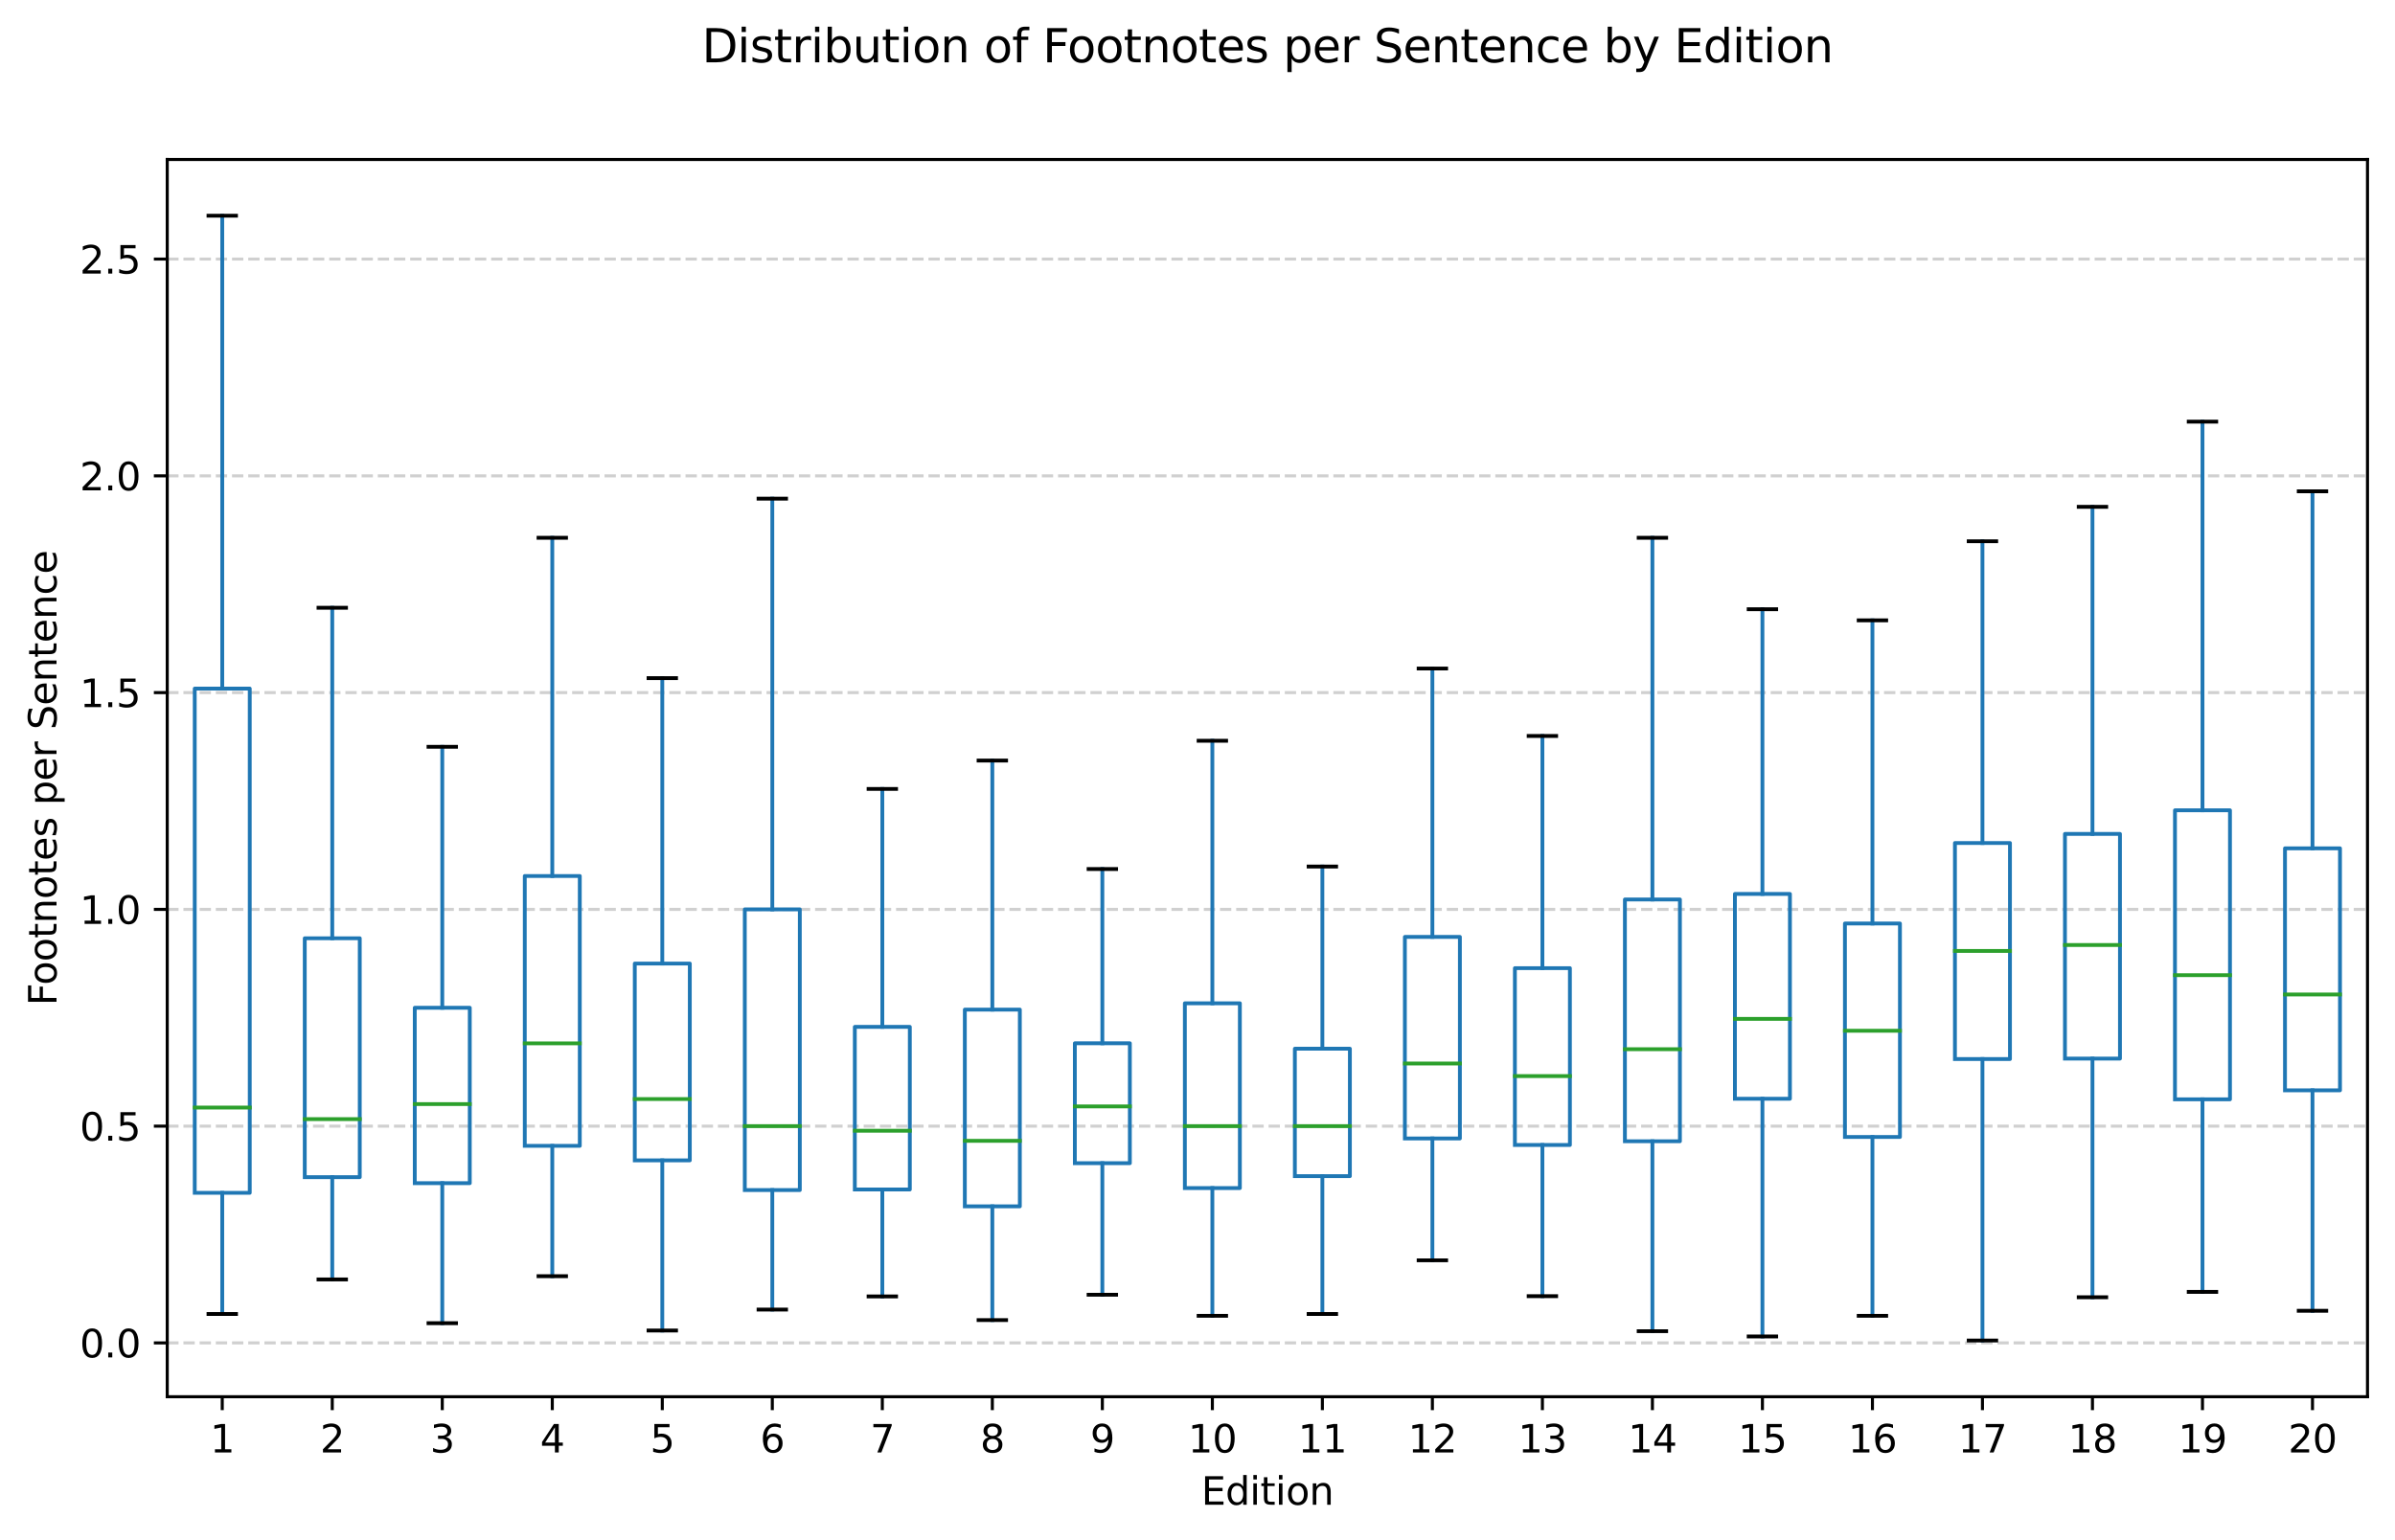 <?xml version="1.0" encoding="utf-8" standalone="no"?>
<!DOCTYPE svg PUBLIC "-//W3C//DTD SVG 1.1//EN"
  "http://www.w3.org/Graphics/SVG/1.1/DTD/svg11.dtd">
<svg xmlns:xlink="http://www.w3.org/1999/xlink" width="626.981pt" height="403.316pt" viewBox="0 0 626.981 403.316" xmlns="http://www.w3.org/2000/svg" version="1.1">
 <defs>
  <style type="text/css">*{stroke-linejoin: round; stroke-linecap: butt}</style>
 </defs>
 <g id="figure_1">
  <g id="patch_1">
   <path d="M 0 403.316 
L 626.981 403.316 
L 626.981 0 
L 0 0 
z
" style="fill: #ffffff"/>
  </g>
  <g id="axes_1">
   <g id="patch_2">
    <path d="M 43.781 365.76 
L 619.781 365.76 
L 619.781 41.76 
L 43.781 41.76 
z
" style="fill: #ffffff"/>
   </g>
   <g id="matplotlib.axis_1">
    <g id="xtick_1">
     <g id="line2d_1"/>
     <g id="line2d_2">
      <defs>
       <path id="m2c12fa6e88" d="M 0 0 
L 0 3.5 
" style="stroke: #000000; stroke-width: 0.8"/>
      </defs>
      <g>
       <use xlink:href="#m2c12fa6e88" x="58.181" y="365.76" style="stroke: #000000; stroke-width: 0.8"/>
      </g>
     </g>
     <g id="text_1">
      <!-- 1 -->
      <g transform="translate(55 380.358) scale(0.1 -0.1)">
       <defs>
        <path id="DejaVuSans-31" d="M 794 531 
L 1825 531 
L 1825 4091 
L 703 3866 
L 703 4441 
L 1819 4666 
L 2450 4666 
L 2450 531 
L 3481 531 
L 3481 0 
L 794 0 
L 794 531 
z
" transform="scale(0.016)"/>
       </defs>
       <use xlink:href="#DejaVuSans-31"/>
      </g>
     </g>
    </g>
    <g id="xtick_2">
     <g id="line2d_3"/>
     <g id="line2d_4">
      <g>
       <use xlink:href="#m2c12fa6e88" x="86.981" y="365.76" style="stroke: #000000; stroke-width: 0.8"/>
      </g>
     </g>
     <g id="text_2">
      <!-- 2 -->
      <g transform="translate(83.8 380.358) scale(0.1 -0.1)">
       <defs>
        <path id="DejaVuSans-32" d="M 1228 531 
L 3431 531 
L 3431 0 
L 469 0 
L 469 531 
Q 828 903 1448 1529 
Q 2069 2156 2228 2338 
Q 2531 2678 2651 2914 
Q 2772 3150 2772 3378 
Q 2772 3750 2511 3984 
Q 2250 4219 1831 4219 
Q 1534 4219 1204 4116 
Q 875 4013 500 3803 
L 500 4441 
Q 881 4594 1212 4672 
Q 1544 4750 1819 4750 
Q 2544 4750 2975 4387 
Q 3406 4025 3406 3419 
Q 3406 3131 3298 2873 
Q 3191 2616 2906 2266 
Q 2828 2175 2409 1742 
Q 1991 1309 1228 531 
z
" transform="scale(0.016)"/>
       </defs>
       <use xlink:href="#DejaVuSans-32"/>
      </g>
     </g>
    </g>
    <g id="xtick_3">
     <g id="line2d_5"/>
     <g id="line2d_6">
      <g>
       <use xlink:href="#m2c12fa6e88" x="115.781" y="365.76" style="stroke: #000000; stroke-width: 0.8"/>
      </g>
     </g>
     <g id="text_3">
      <!-- 3 -->
      <g transform="translate(112.6 380.358) scale(0.1 -0.1)">
       <defs>
        <path id="DejaVuSans-33" d="M 2597 2516 
Q 3050 2419 3304 2112 
Q 3559 1806 3559 1356 
Q 3559 666 3084 287 
Q 2609 -91 1734 -91 
Q 1441 -91 1130 -33 
Q 819 25 488 141 
L 488 750 
Q 750 597 1062 519 
Q 1375 441 1716 441 
Q 2309 441 2620 675 
Q 2931 909 2931 1356 
Q 2931 1769 2642 2001 
Q 2353 2234 1838 2234 
L 1294 2234 
L 1294 2753 
L 1863 2753 
Q 2328 2753 2575 2939 
Q 2822 3125 2822 3475 
Q 2822 3834 2567 4026 
Q 2313 4219 1838 4219 
Q 1578 4219 1281 4162 
Q 984 4106 628 3988 
L 628 4550 
Q 988 4650 1302 4700 
Q 1616 4750 1894 4750 
Q 2613 4750 3031 4423 
Q 3450 4097 3450 3541 
Q 3450 3153 3228 2886 
Q 3006 2619 2597 2516 
z
" transform="scale(0.016)"/>
       </defs>
       <use xlink:href="#DejaVuSans-33"/>
      </g>
     </g>
    </g>
    <g id="xtick_4">
     <g id="line2d_7"/>
     <g id="line2d_8">
      <g>
       <use xlink:href="#m2c12fa6e88" x="144.581" y="365.76" style="stroke: #000000; stroke-width: 0.8"/>
      </g>
     </g>
     <g id="text_4">
      <!-- 4 -->
      <g transform="translate(141.4 380.358) scale(0.1 -0.1)">
       <defs>
        <path id="DejaVuSans-34" d="M 2419 4116 
L 825 1625 
L 2419 1625 
L 2419 4116 
z
M 2253 4666 
L 3047 4666 
L 3047 1625 
L 3713 1625 
L 3713 1100 
L 3047 1100 
L 3047 0 
L 2419 0 
L 2419 1100 
L 313 1100 
L 313 1709 
L 2253 4666 
z
" transform="scale(0.016)"/>
       </defs>
       <use xlink:href="#DejaVuSans-34"/>
      </g>
     </g>
    </g>
    <g id="xtick_5">
     <g id="line2d_9"/>
     <g id="line2d_10">
      <g>
       <use xlink:href="#m2c12fa6e88" x="173.381" y="365.76" style="stroke: #000000; stroke-width: 0.8"/>
      </g>
     </g>
     <g id="text_5">
      <!-- 5 -->
      <g transform="translate(170.2 380.358) scale(0.1 -0.1)">
       <defs>
        <path id="DejaVuSans-35" d="M 691 4666 
L 3169 4666 
L 3169 4134 
L 1269 4134 
L 1269 2991 
Q 1406 3038 1543 3061 
Q 1681 3084 1819 3084 
Q 2600 3084 3056 2656 
Q 3513 2228 3513 1497 
Q 3513 744 3044 326 
Q 2575 -91 1722 -91 
Q 1428 -91 1123 -41 
Q 819 9 494 109 
L 494 744 
Q 775 591 1075 516 
Q 1375 441 1709 441 
Q 2250 441 2565 725 
Q 2881 1009 2881 1497 
Q 2881 1984 2565 2268 
Q 2250 2553 1709 2553 
Q 1456 2553 1204 2497 
Q 953 2441 691 2322 
L 691 4666 
z
" transform="scale(0.016)"/>
       </defs>
       <use xlink:href="#DejaVuSans-35"/>
      </g>
     </g>
    </g>
    <g id="xtick_6">
     <g id="line2d_11"/>
     <g id="line2d_12">
      <g>
       <use xlink:href="#m2c12fa6e88" x="202.181" y="365.76" style="stroke: #000000; stroke-width: 0.8"/>
      </g>
     </g>
     <g id="text_6">
      <!-- 6 -->
      <g transform="translate(199 380.358) scale(0.1 -0.1)">
       <defs>
        <path id="DejaVuSans-36" d="M 2113 2584 
Q 1688 2584 1439 2293 
Q 1191 2003 1191 1497 
Q 1191 994 1439 701 
Q 1688 409 2113 409 
Q 2538 409 2786 701 
Q 3034 994 3034 1497 
Q 3034 2003 2786 2293 
Q 2538 2584 2113 2584 
z
M 3366 4563 
L 3366 3988 
Q 3128 4100 2886 4159 
Q 2644 4219 2406 4219 
Q 1781 4219 1451 3797 
Q 1122 3375 1075 2522 
Q 1259 2794 1537 2939 
Q 1816 3084 2150 3084 
Q 2853 3084 3261 2657 
Q 3669 2231 3669 1497 
Q 3669 778 3244 343 
Q 2819 -91 2113 -91 
Q 1303 -91 875 529 
Q 447 1150 447 2328 
Q 447 3434 972 4092 
Q 1497 4750 2381 4750 
Q 2619 4750 2861 4703 
Q 3103 4656 3366 4563 
z
" transform="scale(0.016)"/>
       </defs>
       <use xlink:href="#DejaVuSans-36"/>
      </g>
     </g>
    </g>
    <g id="xtick_7">
     <g id="line2d_13"/>
     <g id="line2d_14">
      <g>
       <use xlink:href="#m2c12fa6e88" x="230.981" y="365.76" style="stroke: #000000; stroke-width: 0.8"/>
      </g>
     </g>
     <g id="text_7">
      <!-- 7 -->
      <g transform="translate(227.8 380.358) scale(0.1 -0.1)">
       <defs>
        <path id="DejaVuSans-37" d="M 525 4666 
L 3525 4666 
L 3525 4397 
L 1831 0 
L 1172 0 
L 2766 4134 
L 525 4134 
L 525 4666 
z
" transform="scale(0.016)"/>
       </defs>
       <use xlink:href="#DejaVuSans-37"/>
      </g>
     </g>
    </g>
    <g id="xtick_8">
     <g id="line2d_15"/>
     <g id="line2d_16">
      <g>
       <use xlink:href="#m2c12fa6e88" x="259.781" y="365.76" style="stroke: #000000; stroke-width: 0.8"/>
      </g>
     </g>
     <g id="text_8">
      <!-- 8 -->
      <g transform="translate(256.6 380.358) scale(0.1 -0.1)">
       <defs>
        <path id="DejaVuSans-38" d="M 2034 2216 
Q 1584 2216 1326 1975 
Q 1069 1734 1069 1313 
Q 1069 891 1326 650 
Q 1584 409 2034 409 
Q 2484 409 2743 651 
Q 3003 894 3003 1313 
Q 3003 1734 2745 1975 
Q 2488 2216 2034 2216 
z
M 1403 2484 
Q 997 2584 770 2862 
Q 544 3141 544 3541 
Q 544 4100 942 4425 
Q 1341 4750 2034 4750 
Q 2731 4750 3128 4425 
Q 3525 4100 3525 3541 
Q 3525 3141 3298 2862 
Q 3072 2584 2669 2484 
Q 3125 2378 3379 2068 
Q 3634 1759 3634 1313 
Q 3634 634 3220 271 
Q 2806 -91 2034 -91 
Q 1263 -91 848 271 
Q 434 634 434 1313 
Q 434 1759 690 2068 
Q 947 2378 1403 2484 
z
M 1172 3481 
Q 1172 3119 1398 2916 
Q 1625 2713 2034 2713 
Q 2441 2713 2670 2916 
Q 2900 3119 2900 3481 
Q 2900 3844 2670 4047 
Q 2441 4250 2034 4250 
Q 1625 4250 1398 4047 
Q 1172 3844 1172 3481 
z
" transform="scale(0.016)"/>
       </defs>
       <use xlink:href="#DejaVuSans-38"/>
      </g>
     </g>
    </g>
    <g id="xtick_9">
     <g id="line2d_17"/>
     <g id="line2d_18">
      <g>
       <use xlink:href="#m2c12fa6e88" x="288.581" y="365.76" style="stroke: #000000; stroke-width: 0.8"/>
      </g>
     </g>
     <g id="text_9">
      <!-- 9 -->
      <g transform="translate(285.4 380.358) scale(0.1 -0.1)">
       <defs>
        <path id="DejaVuSans-39" d="M 703 97 
L 703 672 
Q 941 559 1184 500 
Q 1428 441 1663 441 
Q 2288 441 2617 861 
Q 2947 1281 2994 2138 
Q 2813 1869 2534 1725 
Q 2256 1581 1919 1581 
Q 1219 1581 811 2004 
Q 403 2428 403 3163 
Q 403 3881 828 4315 
Q 1253 4750 1959 4750 
Q 2769 4750 3195 4129 
Q 3622 3509 3622 2328 
Q 3622 1225 3098 567 
Q 2575 -91 1691 -91 
Q 1453 -91 1209 -44 
Q 966 3 703 97 
z
M 1959 2075 
Q 2384 2075 2632 2365 
Q 2881 2656 2881 3163 
Q 2881 3666 2632 3958 
Q 2384 4250 1959 4250 
Q 1534 4250 1286 3958 
Q 1038 3666 1038 3163 
Q 1038 2656 1286 2365 
Q 1534 2075 1959 2075 
z
" transform="scale(0.016)"/>
       </defs>
       <use xlink:href="#DejaVuSans-39"/>
      </g>
     </g>
    </g>
    <g id="xtick_10">
     <g id="line2d_19"/>
     <g id="line2d_20">
      <g>
       <use xlink:href="#m2c12fa6e88" x="317.381" y="365.76" style="stroke: #000000; stroke-width: 0.8"/>
      </g>
     </g>
     <g id="text_10">
      <!-- 10 -->
      <g transform="translate(311.019 380.358) scale(0.1 -0.1)">
       <defs>
        <path id="DejaVuSans-30" d="M 2034 4250 
Q 1547 4250 1301 3770 
Q 1056 3291 1056 2328 
Q 1056 1369 1301 889 
Q 1547 409 2034 409 
Q 2525 409 2770 889 
Q 3016 1369 3016 2328 
Q 3016 3291 2770 3770 
Q 2525 4250 2034 4250 
z
M 2034 4750 
Q 2819 4750 3233 4129 
Q 3647 3509 3647 2328 
Q 3647 1150 3233 529 
Q 2819 -91 2034 -91 
Q 1250 -91 836 529 
Q 422 1150 422 2328 
Q 422 3509 836 4129 
Q 1250 4750 2034 4750 
z
" transform="scale(0.016)"/>
       </defs>
       <use xlink:href="#DejaVuSans-31"/>
       <use xlink:href="#DejaVuSans-30" x="63.623"/>
      </g>
     </g>
    </g>
    <g id="xtick_11">
     <g id="line2d_21"/>
     <g id="line2d_22">
      <g>
       <use xlink:href="#m2c12fa6e88" x="346.181" y="365.76" style="stroke: #000000; stroke-width: 0.8"/>
      </g>
     </g>
     <g id="text_11">
      <!-- 11 -->
      <g transform="translate(339.819 380.358) scale(0.1 -0.1)">
       <use xlink:href="#DejaVuSans-31"/>
       <use xlink:href="#DejaVuSans-31" x="63.623"/>
      </g>
     </g>
    </g>
    <g id="xtick_12">
     <g id="line2d_23"/>
     <g id="line2d_24">
      <g>
       <use xlink:href="#m2c12fa6e88" x="374.981" y="365.76" style="stroke: #000000; stroke-width: 0.8"/>
      </g>
     </g>
     <g id="text_12">
      <!-- 12 -->
      <g transform="translate(368.619 380.358) scale(0.1 -0.1)">
       <use xlink:href="#DejaVuSans-31"/>
       <use xlink:href="#DejaVuSans-32" x="63.623"/>
      </g>
     </g>
    </g>
    <g id="xtick_13">
     <g id="line2d_25"/>
     <g id="line2d_26">
      <g>
       <use xlink:href="#m2c12fa6e88" x="403.781" y="365.76" style="stroke: #000000; stroke-width: 0.8"/>
      </g>
     </g>
     <g id="text_13">
      <!-- 13 -->
      <g transform="translate(397.419 380.358) scale(0.1 -0.1)">
       <use xlink:href="#DejaVuSans-31"/>
       <use xlink:href="#DejaVuSans-33" x="63.623"/>
      </g>
     </g>
    </g>
    <g id="xtick_14">
     <g id="line2d_27"/>
     <g id="line2d_28">
      <g>
       <use xlink:href="#m2c12fa6e88" x="432.581" y="365.76" style="stroke: #000000; stroke-width: 0.8"/>
      </g>
     </g>
     <g id="text_14">
      <!-- 14 -->
      <g transform="translate(426.219 380.358) scale(0.1 -0.1)">
       <use xlink:href="#DejaVuSans-31"/>
       <use xlink:href="#DejaVuSans-34" x="63.623"/>
      </g>
     </g>
    </g>
    <g id="xtick_15">
     <g id="line2d_29"/>
     <g id="line2d_30">
      <g>
       <use xlink:href="#m2c12fa6e88" x="461.381" y="365.76" style="stroke: #000000; stroke-width: 0.8"/>
      </g>
     </g>
     <g id="text_15">
      <!-- 15 -->
      <g transform="translate(455.019 380.358) scale(0.1 -0.1)">
       <use xlink:href="#DejaVuSans-31"/>
       <use xlink:href="#DejaVuSans-35" x="63.623"/>
      </g>
     </g>
    </g>
    <g id="xtick_16">
     <g id="line2d_31"/>
     <g id="line2d_32">
      <g>
       <use xlink:href="#m2c12fa6e88" x="490.181" y="365.76" style="stroke: #000000; stroke-width: 0.8"/>
      </g>
     </g>
     <g id="text_16">
      <!-- 16 -->
      <g transform="translate(483.819 380.358) scale(0.1 -0.1)">
       <use xlink:href="#DejaVuSans-31"/>
       <use xlink:href="#DejaVuSans-36" x="63.623"/>
      </g>
     </g>
    </g>
    <g id="xtick_17">
     <g id="line2d_33"/>
     <g id="line2d_34">
      <g>
       <use xlink:href="#m2c12fa6e88" x="518.981" y="365.76" style="stroke: #000000; stroke-width: 0.8"/>
      </g>
     </g>
     <g id="text_17">
      <!-- 17 -->
      <g transform="translate(512.619 380.358) scale(0.1 -0.1)">
       <use xlink:href="#DejaVuSans-31"/>
       <use xlink:href="#DejaVuSans-37" x="63.623"/>
      </g>
     </g>
    </g>
    <g id="xtick_18">
     <g id="line2d_35"/>
     <g id="line2d_36">
      <g>
       <use xlink:href="#m2c12fa6e88" x="547.781" y="365.76" style="stroke: #000000; stroke-width: 0.8"/>
      </g>
     </g>
     <g id="text_18">
      <!-- 18 -->
      <g transform="translate(541.419 380.358) scale(0.1 -0.1)">
       <use xlink:href="#DejaVuSans-31"/>
       <use xlink:href="#DejaVuSans-38" x="63.623"/>
      </g>
     </g>
    </g>
    <g id="xtick_19">
     <g id="line2d_37"/>
     <g id="line2d_38">
      <g>
       <use xlink:href="#m2c12fa6e88" x="576.581" y="365.76" style="stroke: #000000; stroke-width: 0.8"/>
      </g>
     </g>
     <g id="text_19">
      <!-- 19 -->
      <g transform="translate(570.219 380.358) scale(0.1 -0.1)">
       <use xlink:href="#DejaVuSans-31"/>
       <use xlink:href="#DejaVuSans-39" x="63.623"/>
      </g>
     </g>
    </g>
    <g id="xtick_20">
     <g id="line2d_39"/>
     <g id="line2d_40">
      <g>
       <use xlink:href="#m2c12fa6e88" x="605.381" y="365.76" style="stroke: #000000; stroke-width: 0.8"/>
      </g>
     </g>
     <g id="text_20">
      <!-- 20 -->
      <g transform="translate(599.019 380.358) scale(0.1 -0.1)">
       <use xlink:href="#DejaVuSans-32"/>
       <use xlink:href="#DejaVuSans-30" x="63.623"/>
      </g>
     </g>
    </g>
    <g id="text_21">
     <!-- Edition -->
     <g transform="translate(314.481 394.037) scale(0.1 -0.1)">
      <defs>
       <path id="DejaVuSans-45" d="M 628 4666 
L 3578 4666 
L 3578 4134 
L 1259 4134 
L 1259 2753 
L 3481 2753 
L 3481 2222 
L 1259 2222 
L 1259 531 
L 3634 531 
L 3634 0 
L 628 0 
L 628 4666 
z
" transform="scale(0.016)"/>
       <path id="DejaVuSans-64" d="M 2906 2969 
L 2906 4863 
L 3481 4863 
L 3481 0 
L 2906 0 
L 2906 525 
Q 2725 213 2448 61 
Q 2172 -91 1784 -91 
Q 1150 -91 751 415 
Q 353 922 353 1747 
Q 353 2572 751 3078 
Q 1150 3584 1784 3584 
Q 2172 3584 2448 3432 
Q 2725 3281 2906 2969 
z
M 947 1747 
Q 947 1113 1208 752 
Q 1469 391 1925 391 
Q 2381 391 2643 752 
Q 2906 1113 2906 1747 
Q 2906 2381 2643 2742 
Q 2381 3103 1925 3103 
Q 1469 3103 1208 2742 
Q 947 2381 947 1747 
z
" transform="scale(0.016)"/>
       <path id="DejaVuSans-69" d="M 603 3500 
L 1178 3500 
L 1178 0 
L 603 0 
L 603 3500 
z
M 603 4863 
L 1178 4863 
L 1178 4134 
L 603 4134 
L 603 4863 
z
" transform="scale(0.016)"/>
       <path id="DejaVuSans-74" d="M 1172 4494 
L 1172 3500 
L 2356 3500 
L 2356 3053 
L 1172 3053 
L 1172 1153 
Q 1172 725 1289 603 
Q 1406 481 1766 481 
L 2356 481 
L 2356 0 
L 1766 0 
Q 1100 0 847 248 
Q 594 497 594 1153 
L 594 3053 
L 172 3053 
L 172 3500 
L 594 3500 
L 594 4494 
L 1172 4494 
z
" transform="scale(0.016)"/>
       <path id="DejaVuSans-6f" d="M 1959 3097 
Q 1497 3097 1228 2736 
Q 959 2375 959 1747 
Q 959 1119 1226 758 
Q 1494 397 1959 397 
Q 2419 397 2687 759 
Q 2956 1122 2956 1747 
Q 2956 2369 2687 2733 
Q 2419 3097 1959 3097 
z
M 1959 3584 
Q 2709 3584 3137 3096 
Q 3566 2609 3566 1747 
Q 3566 888 3137 398 
Q 2709 -91 1959 -91 
Q 1206 -91 779 398 
Q 353 888 353 1747 
Q 353 2609 779 3096 
Q 1206 3584 1959 3584 
z
" transform="scale(0.016)"/>
       <path id="DejaVuSans-6e" d="M 3513 2113 
L 3513 0 
L 2938 0 
L 2938 2094 
Q 2938 2591 2744 2837 
Q 2550 3084 2163 3084 
Q 1697 3084 1428 2787 
Q 1159 2491 1159 1978 
L 1159 0 
L 581 0 
L 581 3500 
L 1159 3500 
L 1159 2956 
Q 1366 3272 1645 3428 
Q 1925 3584 2291 3584 
Q 2894 3584 3203 3211 
Q 3513 2838 3513 2113 
z
" transform="scale(0.016)"/>
      </defs>
      <use xlink:href="#DejaVuSans-45"/>
      <use xlink:href="#DejaVuSans-64" x="63.184"/>
      <use xlink:href="#DejaVuSans-69" x="126.66"/>
      <use xlink:href="#DejaVuSans-74" x="154.443"/>
      <use xlink:href="#DejaVuSans-69" x="193.652"/>
      <use xlink:href="#DejaVuSans-6f" x="221.436"/>
      <use xlink:href="#DejaVuSans-6e" x="282.617"/>
     </g>
    </g>
   </g>
   <g id="matplotlib.axis_2">
    <g id="ytick_1">
     <g id="line2d_41">
      <path d="M 43.781 351.66 
L 619.781 351.66 
" clip-path="url(#p78f7b0a2e3)" style="fill: none; stroke-dasharray: 2.96,1.28; stroke-dashoffset: 0; stroke: #b0b0b0; stroke-opacity: 0.6; stroke-width: 0.8"/>
     </g>
     <g id="line2d_42">
      <defs>
       <path id="m962044e2d9" d="M 0 0 
L -3.5 0 
" style="stroke: #000000; stroke-width: 0.8"/>
      </defs>
      <g>
       <use xlink:href="#m962044e2d9" x="43.781" y="351.66" style="stroke: #000000; stroke-width: 0.8"/>
      </g>
     </g>
     <g id="text_22">
      <!-- 0.0 -->
      <g transform="translate(20.878 355.459) scale(0.1 -0.1)">
       <defs>
        <path id="DejaVuSans-2e" d="M 684 794 
L 1344 794 
L 1344 0 
L 684 0 
L 684 794 
z
" transform="scale(0.016)"/>
       </defs>
       <use xlink:href="#DejaVuSans-30"/>
       <use xlink:href="#DejaVuSans-2e" x="63.623"/>
       <use xlink:href="#DejaVuSans-30" x="95.41"/>
      </g>
     </g>
    </g>
    <g id="ytick_2">
     <g id="line2d_43">
      <path d="M 43.781 294.896 
L 619.781 294.896 
" clip-path="url(#p78f7b0a2e3)" style="fill: none; stroke-dasharray: 2.96,1.28; stroke-dashoffset: 0; stroke: #b0b0b0; stroke-opacity: 0.6; stroke-width: 0.8"/>
     </g>
     <g id="line2d_44">
      <g>
       <use xlink:href="#m962044e2d9" x="43.781" y="294.896" style="stroke: #000000; stroke-width: 0.8"/>
      </g>
     </g>
     <g id="text_23">
      <!-- 0.5 -->
      <g transform="translate(20.878 298.695) scale(0.1 -0.1)">
       <use xlink:href="#DejaVuSans-30"/>
       <use xlink:href="#DejaVuSans-2e" x="63.623"/>
       <use xlink:href="#DejaVuSans-35" x="95.41"/>
      </g>
     </g>
    </g>
    <g id="ytick_3">
     <g id="line2d_45">
      <path d="M 43.781 238.132 
L 619.781 238.132 
" clip-path="url(#p78f7b0a2e3)" style="fill: none; stroke-dasharray: 2.96,1.28; stroke-dashoffset: 0; stroke: #b0b0b0; stroke-opacity: 0.6; stroke-width: 0.8"/>
     </g>
     <g id="line2d_46">
      <g>
       <use xlink:href="#m962044e2d9" x="43.781" y="238.132" style="stroke: #000000; stroke-width: 0.8"/>
      </g>
     </g>
     <g id="text_24">
      <!-- 1.0 -->
      <g transform="translate(20.878 241.931) scale(0.1 -0.1)">
       <use xlink:href="#DejaVuSans-31"/>
       <use xlink:href="#DejaVuSans-2e" x="63.623"/>
       <use xlink:href="#DejaVuSans-30" x="95.41"/>
      </g>
     </g>
    </g>
    <g id="ytick_4">
     <g id="line2d_47">
      <path d="M 43.781 181.368 
L 619.781 181.368 
" clip-path="url(#p78f7b0a2e3)" style="fill: none; stroke-dasharray: 2.96,1.28; stroke-dashoffset: 0; stroke: #b0b0b0; stroke-opacity: 0.6; stroke-width: 0.8"/>
     </g>
     <g id="line2d_48">
      <g>
       <use xlink:href="#m962044e2d9" x="43.781" y="181.368" style="stroke: #000000; stroke-width: 0.8"/>
      </g>
     </g>
     <g id="text_25">
      <!-- 1.5 -->
      <g transform="translate(20.878 185.167) scale(0.1 -0.1)">
       <use xlink:href="#DejaVuSans-31"/>
       <use xlink:href="#DejaVuSans-2e" x="63.623"/>
       <use xlink:href="#DejaVuSans-35" x="95.41"/>
      </g>
     </g>
    </g>
    <g id="ytick_5">
     <g id="line2d_49">
      <path d="M 43.781 124.604 
L 619.781 124.604 
" clip-path="url(#p78f7b0a2e3)" style="fill: none; stroke-dasharray: 2.96,1.28; stroke-dashoffset: 0; stroke: #b0b0b0; stroke-opacity: 0.6; stroke-width: 0.8"/>
     </g>
     <g id="line2d_50">
      <g>
       <use xlink:href="#m962044e2d9" x="43.781" y="124.604" style="stroke: #000000; stroke-width: 0.8"/>
      </g>
     </g>
     <g id="text_26">
      <!-- 2.0 -->
      <g transform="translate(20.878 128.403) scale(0.1 -0.1)">
       <use xlink:href="#DejaVuSans-32"/>
       <use xlink:href="#DejaVuSans-2e" x="63.623"/>
       <use xlink:href="#DejaVuSans-30" x="95.41"/>
      </g>
     </g>
    </g>
    <g id="ytick_6">
     <g id="line2d_51">
      <path d="M 43.781 67.84 
L 619.781 67.84 
" clip-path="url(#p78f7b0a2e3)" style="fill: none; stroke-dasharray: 2.96,1.28; stroke-dashoffset: 0; stroke: #b0b0b0; stroke-opacity: 0.6; stroke-width: 0.8"/>
     </g>
     <g id="line2d_52">
      <g>
       <use xlink:href="#m962044e2d9" x="43.781" y="67.84" style="stroke: #000000; stroke-width: 0.8"/>
      </g>
     </g>
     <g id="text_27">
      <!-- 2.5 -->
      <g transform="translate(20.878 71.639) scale(0.1 -0.1)">
       <use xlink:href="#DejaVuSans-32"/>
       <use xlink:href="#DejaVuSans-2e" x="63.623"/>
       <use xlink:href="#DejaVuSans-35" x="95.41"/>
      </g>
     </g>
    </g>
    <g id="text_28">
     <!-- Footnotes per Sentence -->
     <g transform="translate(14.798 263.338) rotate(-90) scale(0.1 -0.1)">
      <defs>
       <path id="DejaVuSans-46" d="M 628 4666 
L 3309 4666 
L 3309 4134 
L 1259 4134 
L 1259 2759 
L 3109 2759 
L 3109 2228 
L 1259 2228 
L 1259 0 
L 628 0 
L 628 4666 
z
" transform="scale(0.016)"/>
       <path id="DejaVuSans-65" d="M 3597 1894 
L 3597 1613 
L 953 1613 
Q 991 1019 1311 708 
Q 1631 397 2203 397 
Q 2534 397 2845 478 
Q 3156 559 3463 722 
L 3463 178 
Q 3153 47 2828 -22 
Q 2503 -91 2169 -91 
Q 1331 -91 842 396 
Q 353 884 353 1716 
Q 353 2575 817 3079 
Q 1281 3584 2069 3584 
Q 2775 3584 3186 3129 
Q 3597 2675 3597 1894 
z
M 3022 2063 
Q 3016 2534 2758 2815 
Q 2500 3097 2075 3097 
Q 1594 3097 1305 2825 
Q 1016 2553 972 2059 
L 3022 2063 
z
" transform="scale(0.016)"/>
       <path id="DejaVuSans-73" d="M 2834 3397 
L 2834 2853 
Q 2591 2978 2328 3040 
Q 2066 3103 1784 3103 
Q 1356 3103 1142 2972 
Q 928 2841 928 2578 
Q 928 2378 1081 2264 
Q 1234 2150 1697 2047 
L 1894 2003 
Q 2506 1872 2764 1633 
Q 3022 1394 3022 966 
Q 3022 478 2636 193 
Q 2250 -91 1575 -91 
Q 1294 -91 989 -36 
Q 684 19 347 128 
L 347 722 
Q 666 556 975 473 
Q 1284 391 1588 391 
Q 1994 391 2212 530 
Q 2431 669 2431 922 
Q 2431 1156 2273 1281 
Q 2116 1406 1581 1522 
L 1381 1569 
Q 847 1681 609 1914 
Q 372 2147 372 2553 
Q 372 3047 722 3315 
Q 1072 3584 1716 3584 
Q 2034 3584 2315 3537 
Q 2597 3491 2834 3397 
z
" transform="scale(0.016)"/>
       <path id="DejaVuSans-20" transform="scale(0.016)"/>
       <path id="DejaVuSans-70" d="M 1159 525 
L 1159 -1331 
L 581 -1331 
L 581 3500 
L 1159 3500 
L 1159 2969 
Q 1341 3281 1617 3432 
Q 1894 3584 2278 3584 
Q 2916 3584 3314 3078 
Q 3713 2572 3713 1747 
Q 3713 922 3314 415 
Q 2916 -91 2278 -91 
Q 1894 -91 1617 61 
Q 1341 213 1159 525 
z
M 3116 1747 
Q 3116 2381 2855 2742 
Q 2594 3103 2138 3103 
Q 1681 3103 1420 2742 
Q 1159 2381 1159 1747 
Q 1159 1113 1420 752 
Q 1681 391 2138 391 
Q 2594 391 2855 752 
Q 3116 1113 3116 1747 
z
" transform="scale(0.016)"/>
       <path id="DejaVuSans-72" d="M 2631 2963 
Q 2534 3019 2420 3045 
Q 2306 3072 2169 3072 
Q 1681 3072 1420 2755 
Q 1159 2438 1159 1844 
L 1159 0 
L 581 0 
L 581 3500 
L 1159 3500 
L 1159 2956 
Q 1341 3275 1631 3429 
Q 1922 3584 2338 3584 
Q 2397 3584 2469 3576 
Q 2541 3569 2628 3553 
L 2631 2963 
z
" transform="scale(0.016)"/>
       <path id="DejaVuSans-53" d="M 3425 4513 
L 3425 3897 
Q 3066 4069 2747 4153 
Q 2428 4238 2131 4238 
Q 1616 4238 1336 4038 
Q 1056 3838 1056 3469 
Q 1056 3159 1242 3001 
Q 1428 2844 1947 2747 
L 2328 2669 
Q 3034 2534 3370 2195 
Q 3706 1856 3706 1288 
Q 3706 609 3251 259 
Q 2797 -91 1919 -91 
Q 1588 -91 1214 -16 
Q 841 59 441 206 
L 441 856 
Q 825 641 1194 531 
Q 1563 422 1919 422 
Q 2459 422 2753 634 
Q 3047 847 3047 1241 
Q 3047 1584 2836 1778 
Q 2625 1972 2144 2069 
L 1759 2144 
Q 1053 2284 737 2584 
Q 422 2884 422 3419 
Q 422 4038 858 4394 
Q 1294 4750 2059 4750 
Q 2388 4750 2728 4690 
Q 3069 4631 3425 4513 
z
" transform="scale(0.016)"/>
       <path id="DejaVuSans-63" d="M 3122 3366 
L 3122 2828 
Q 2878 2963 2633 3030 
Q 2388 3097 2138 3097 
Q 1578 3097 1268 2742 
Q 959 2388 959 1747 
Q 959 1106 1268 751 
Q 1578 397 2138 397 
Q 2388 397 2633 464 
Q 2878 531 3122 666 
L 3122 134 
Q 2881 22 2623 -34 
Q 2366 -91 2075 -91 
Q 1284 -91 818 406 
Q 353 903 353 1747 
Q 353 2603 823 3093 
Q 1294 3584 2113 3584 
Q 2378 3584 2631 3529 
Q 2884 3475 3122 3366 
z
" transform="scale(0.016)"/>
      </defs>
      <use xlink:href="#DejaVuSans-46"/>
      <use xlink:href="#DejaVuSans-6f" x="53.895"/>
      <use xlink:href="#DejaVuSans-6f" x="115.076"/>
      <use xlink:href="#DejaVuSans-74" x="176.258"/>
      <use xlink:href="#DejaVuSans-6e" x="215.467"/>
      <use xlink:href="#DejaVuSans-6f" x="278.846"/>
      <use xlink:href="#DejaVuSans-74" x="340.027"/>
      <use xlink:href="#DejaVuSans-65" x="379.236"/>
      <use xlink:href="#DejaVuSans-73" x="440.76"/>
      <use xlink:href="#DejaVuSans-20" x="492.859"/>
      <use xlink:href="#DejaVuSans-70" x="524.646"/>
      <use xlink:href="#DejaVuSans-65" x="588.123"/>
      <use xlink:href="#DejaVuSans-72" x="649.646"/>
      <use xlink:href="#DejaVuSans-20" x="690.76"/>
      <use xlink:href="#DejaVuSans-53" x="722.547"/>
      <use xlink:href="#DejaVuSans-65" x="786.023"/>
      <use xlink:href="#DejaVuSans-6e" x="847.547"/>
      <use xlink:href="#DejaVuSans-74" x="910.926"/>
      <use xlink:href="#DejaVuSans-65" x="950.135"/>
      <use xlink:href="#DejaVuSans-6e" x="1011.658"/>
      <use xlink:href="#DejaVuSans-63" x="1075.037"/>
      <use xlink:href="#DejaVuSans-65" x="1130.018"/>
     </g>
    </g>
   </g>
   <g id="line2d_53">
    <path d="M 50.981 312.362 
L 65.381 312.362 
L 65.381 180.317 
L 50.981 180.317 
L 50.981 312.362 
" clip-path="url(#p78f7b0a2e3)" style="fill: none; stroke: #1f77b4; stroke-linecap: square"/>
   </g>
   <g id="line2d_54">
    <path d="M 58.181 312.362 
L 58.181 344.091 
" clip-path="url(#p78f7b0a2e3)" style="fill: none; stroke: #1f77b4; stroke-linecap: square"/>
   </g>
   <g id="line2d_55">
    <path d="M 58.181 180.317 
L 58.181 56.487 
" clip-path="url(#p78f7b0a2e3)" style="fill: none; stroke: #1f77b4; stroke-linecap: square"/>
   </g>
   <g id="line2d_56">
    <path d="M 54.581 344.091 
L 61.781 344.091 
" clip-path="url(#p78f7b0a2e3)" style="fill: none; stroke: #000000; stroke-linecap: square"/>
   </g>
   <g id="line2d_57">
    <path d="M 54.581 56.487 
L 61.781 56.487 
" clip-path="url(#p78f7b0a2e3)" style="fill: none; stroke: #000000; stroke-linecap: square"/>
   </g>
   <g id="line2d_58">
    <path d="M 79.781 308.252 
L 94.181 308.252 
L 94.181 245.701 
L 79.781 245.701 
L 79.781 308.252 
" clip-path="url(#p78f7b0a2e3)" style="fill: none; stroke: #1f77b4; stroke-linecap: square"/>
   </g>
   <g id="line2d_59">
    <path d="M 86.981 308.252 
L 86.981 335.039 
" clip-path="url(#p78f7b0a2e3)" style="fill: none; stroke: #1f77b4; stroke-linecap: square"/>
   </g>
   <g id="line2d_60">
    <path d="M 86.981 245.701 
L 86.981 159.156 
" clip-path="url(#p78f7b0a2e3)" style="fill: none; stroke: #1f77b4; stroke-linecap: square"/>
   </g>
   <g id="line2d_61">
    <path d="M 83.381 335.039 
L 90.581 335.039 
" clip-path="url(#p78f7b0a2e3)" style="fill: none; stroke: #000000; stroke-linecap: square"/>
   </g>
   <g id="line2d_62">
    <path d="M 83.381 159.156 
L 90.581 159.156 
" clip-path="url(#p78f7b0a2e3)" style="fill: none; stroke: #000000; stroke-linecap: square"/>
   </g>
   <g id="line2d_63">
    <path d="M 108.581 309.834 
L 122.981 309.834 
L 122.981 263.901 
L 108.581 263.901 
L 108.581 309.834 
" clip-path="url(#p78f7b0a2e3)" style="fill: none; stroke: #1f77b4; stroke-linecap: square"/>
   </g>
   <g id="line2d_64">
    <path d="M 115.781 309.834 
L 115.781 346.5 
" clip-path="url(#p78f7b0a2e3)" style="fill: none; stroke: #1f77b4; stroke-linecap: square"/>
   </g>
   <g id="line2d_65">
    <path d="M 115.781 263.901 
L 115.781 195.559 
" clip-path="url(#p78f7b0a2e3)" style="fill: none; stroke: #1f77b4; stroke-linecap: square"/>
   </g>
   <g id="line2d_66">
    <path d="M 112.181 346.5 
L 119.381 346.5 
" clip-path="url(#p78f7b0a2e3)" style="fill: none; stroke: #000000; stroke-linecap: square"/>
   </g>
   <g id="line2d_67">
    <path d="M 112.181 195.559 
L 119.381 195.559 
" clip-path="url(#p78f7b0a2e3)" style="fill: none; stroke: #000000; stroke-linecap: square"/>
   </g>
   <g id="line2d_68">
    <path d="M 137.381 300.056 
L 151.781 300.056 
L 151.781 229.399 
L 137.381 229.399 
L 137.381 300.056 
" clip-path="url(#p78f7b0a2e3)" style="fill: none; stroke: #1f77b4; stroke-linecap: square"/>
   </g>
   <g id="line2d_69">
    <path d="M 144.581 300.056 
L 144.581 334.194 
" clip-path="url(#p78f7b0a2e3)" style="fill: none; stroke: #1f77b4; stroke-linecap: square"/>
   </g>
   <g id="line2d_70">
    <path d="M 144.581 229.399 
L 144.581 140.822 
" clip-path="url(#p78f7b0a2e3)" style="fill: none; stroke: #1f77b4; stroke-linecap: square"/>
   </g>
   <g id="line2d_71">
    <path d="M 140.981 334.194 
L 148.181 334.194 
" clip-path="url(#p78f7b0a2e3)" style="fill: none; stroke: #000000; stroke-linecap: square"/>
   </g>
   <g id="line2d_72">
    <path d="M 140.981 140.822 
L 148.181 140.822 
" clip-path="url(#p78f7b0a2e3)" style="fill: none; stroke: #000000; stroke-linecap: square"/>
   </g>
   <g id="line2d_73">
    <path d="M 166.181 303.859 
L 180.581 303.859 
L 180.581 252.323 
L 166.181 252.323 
L 166.181 303.859 
" clip-path="url(#p78f7b0a2e3)" style="fill: none; stroke: #1f77b4; stroke-linecap: square"/>
   </g>
   <g id="line2d_74">
    <path d="M 173.381 303.859 
L 173.381 348.416 
" clip-path="url(#p78f7b0a2e3)" style="fill: none; stroke: #1f77b4; stroke-linecap: square"/>
   </g>
   <g id="line2d_75">
    <path d="M 173.381 252.323 
L 173.381 177.584 
" clip-path="url(#p78f7b0a2e3)" style="fill: none; stroke: #1f77b4; stroke-linecap: square"/>
   </g>
   <g id="line2d_76">
    <path d="M 169.781 348.416 
L 176.981 348.416 
" clip-path="url(#p78f7b0a2e3)" style="fill: none; stroke: #000000; stroke-linecap: square"/>
   </g>
   <g id="line2d_77">
    <path d="M 169.781 177.584 
L 176.981 177.584 
" clip-path="url(#p78f7b0a2e3)" style="fill: none; stroke: #000000; stroke-linecap: square"/>
   </g>
   <g id="line2d_78">
    <path d="M 194.981 311.636 
L 209.381 311.636 
L 209.381 238.132 
L 194.981 238.132 
L 194.981 311.636 
" clip-path="url(#p78f7b0a2e3)" style="fill: none; stroke: #1f77b4; stroke-linecap: square"/>
   </g>
   <g id="line2d_79">
    <path d="M 202.181 311.636 
L 202.181 342.927 
" clip-path="url(#p78f7b0a2e3)" style="fill: none; stroke: #1f77b4; stroke-linecap: square"/>
   </g>
   <g id="line2d_80">
    <path d="M 202.181 238.132 
L 202.181 130.579 
" clip-path="url(#p78f7b0a2e3)" style="fill: none; stroke: #1f77b4; stroke-linecap: square"/>
   </g>
   <g id="line2d_81">
    <path d="M 198.581 342.927 
L 205.781 342.927 
" clip-path="url(#p78f7b0a2e3)" style="fill: none; stroke: #000000; stroke-linecap: square"/>
   </g>
   <g id="line2d_82">
    <path d="M 198.581 130.579 
L 205.781 130.579 
" clip-path="url(#p78f7b0a2e3)" style="fill: none; stroke: #000000; stroke-linecap: square"/>
   </g>
   <g id="line2d_83">
    <path d="M 223.781 311.484 
L 238.181 311.484 
L 238.181 268.905 
L 223.781 268.905 
L 223.781 311.484 
" clip-path="url(#p78f7b0a2e3)" style="fill: none; stroke: #1f77b4; stroke-linecap: square"/>
   </g>
   <g id="line2d_84">
    <path d="M 230.981 311.484 
L 230.981 339.496 
" clip-path="url(#p78f7b0a2e3)" style="fill: none; stroke: #1f77b4; stroke-linecap: square"/>
   </g>
   <g id="line2d_85">
    <path d="M 230.981 268.905 
L 230.981 206.596 
" clip-path="url(#p78f7b0a2e3)" style="fill: none; stroke: #1f77b4; stroke-linecap: square"/>
   </g>
   <g id="line2d_86">
    <path d="M 227.381 339.496 
L 234.581 339.496 
" clip-path="url(#p78f7b0a2e3)" style="fill: none; stroke: #000000; stroke-linecap: square"/>
   </g>
   <g id="line2d_87">
    <path d="M 227.381 206.596 
L 234.581 206.596 
" clip-path="url(#p78f7b0a2e3)" style="fill: none; stroke: #000000; stroke-linecap: square"/>
   </g>
   <g id="line2d_88">
    <path d="M 252.581 315.902 
L 266.981 315.902 
L 266.981 264.38 
L 252.581 264.38 
L 252.581 315.902 
" clip-path="url(#p78f7b0a2e3)" style="fill: none; stroke: #1f77b4; stroke-linecap: square"/>
   </g>
   <g id="line2d_89">
    <path d="M 259.781 315.902 
L 259.781 345.685 
" clip-path="url(#p78f7b0a2e3)" style="fill: none; stroke: #1f77b4; stroke-linecap: square"/>
   </g>
   <g id="line2d_90">
    <path d="M 259.781 264.38 
L 259.781 199.16 
" clip-path="url(#p78f7b0a2e3)" style="fill: none; stroke: #1f77b4; stroke-linecap: square"/>
   </g>
   <g id="line2d_91">
    <path d="M 256.181 345.685 
L 263.381 345.685 
" clip-path="url(#p78f7b0a2e3)" style="fill: none; stroke: #000000; stroke-linecap: square"/>
   </g>
   <g id="line2d_92">
    <path d="M 256.181 199.16 
L 263.381 199.16 
" clip-path="url(#p78f7b0a2e3)" style="fill: none; stroke: #000000; stroke-linecap: square"/>
   </g>
   <g id="line2d_93">
    <path d="M 281.381 304.601 
L 295.781 304.601 
L 295.781 273.2 
L 281.381 273.2 
L 281.381 304.601 
" clip-path="url(#p78f7b0a2e3)" style="fill: none; stroke: #1f77b4; stroke-linecap: square"/>
   </g>
   <g id="line2d_94">
    <path d="M 288.581 304.601 
L 288.581 339.046 
" clip-path="url(#p78f7b0a2e3)" style="fill: none; stroke: #1f77b4; stroke-linecap: square"/>
   </g>
   <g id="line2d_95">
    <path d="M 288.581 273.2 
L 288.581 227.571 
" clip-path="url(#p78f7b0a2e3)" style="fill: none; stroke: #1f77b4; stroke-linecap: square"/>
   </g>
   <g id="line2d_96">
    <path d="M 284.981 339.046 
L 292.181 339.046 
" clip-path="url(#p78f7b0a2e3)" style="fill: none; stroke: #000000; stroke-linecap: square"/>
   </g>
   <g id="line2d_97">
    <path d="M 284.981 227.571 
L 292.181 227.571 
" clip-path="url(#p78f7b0a2e3)" style="fill: none; stroke: #000000; stroke-linecap: square"/>
   </g>
   <g id="line2d_98">
    <path d="M 310.181 311.114 
L 324.581 311.114 
L 324.581 262.73 
L 310.181 262.73 
L 310.181 311.114 
" clip-path="url(#p78f7b0a2e3)" style="fill: none; stroke: #1f77b4; stroke-linecap: square"/>
   </g>
   <g id="line2d_99">
    <path d="M 317.381 311.114 
L 317.381 344.564 
" clip-path="url(#p78f7b0a2e3)" style="fill: none; stroke: #1f77b4; stroke-linecap: square"/>
   </g>
   <g id="line2d_100">
    <path d="M 317.381 262.73 
L 317.381 193.982 
" clip-path="url(#p78f7b0a2e3)" style="fill: none; stroke: #1f77b4; stroke-linecap: square"/>
   </g>
   <g id="line2d_101">
    <path d="M 313.781 344.564 
L 320.981 344.564 
" clip-path="url(#p78f7b0a2e3)" style="fill: none; stroke: #000000; stroke-linecap: square"/>
   </g>
   <g id="line2d_102">
    <path d="M 313.781 193.982 
L 320.981 193.982 
" clip-path="url(#p78f7b0a2e3)" style="fill: none; stroke: #000000; stroke-linecap: square"/>
   </g>
   <g id="line2d_103">
    <path d="M 338.981 307.995 
L 353.381 307.995 
L 353.381 274.623 
L 338.981 274.623 
L 338.981 307.995 
" clip-path="url(#p78f7b0a2e3)" style="fill: none; stroke: #1f77b4; stroke-linecap: square"/>
   </g>
   <g id="line2d_104">
    <path d="M 346.181 307.995 
L 346.181 344.091 
" clip-path="url(#p78f7b0a2e3)" style="fill: none; stroke: #1f77b4; stroke-linecap: square"/>
   </g>
   <g id="line2d_105">
    <path d="M 346.181 274.623 
L 346.181 226.919 
" clip-path="url(#p78f7b0a2e3)" style="fill: none; stroke: #1f77b4; stroke-linecap: square"/>
   </g>
   <g id="line2d_106">
    <path d="M 342.581 344.091 
L 349.781 344.091 
" clip-path="url(#p78f7b0a2e3)" style="fill: none; stroke: #000000; stroke-linecap: square"/>
   </g>
   <g id="line2d_107">
    <path d="M 342.581 226.919 
L 349.781 226.919 
" clip-path="url(#p78f7b0a2e3)" style="fill: none; stroke: #000000; stroke-linecap: square"/>
   </g>
   <g id="line2d_108">
    <path d="M 367.781 298.124 
L 382.181 298.124 
L 382.181 245.346 
L 367.781 245.346 
L 367.781 298.124 
" clip-path="url(#p78f7b0a2e3)" style="fill: none; stroke: #1f77b4; stroke-linecap: square"/>
   </g>
   <g id="line2d_109">
    <path d="M 374.981 298.124 
L 374.981 330.036 
" clip-path="url(#p78f7b0a2e3)" style="fill: none; stroke: #1f77b4; stroke-linecap: square"/>
   </g>
   <g id="line2d_110">
    <path d="M 374.981 245.346 
L 374.981 175.061 
" clip-path="url(#p78f7b0a2e3)" style="fill: none; stroke: #1f77b4; stroke-linecap: square"/>
   </g>
   <g id="line2d_111">
    <path d="M 371.381 330.036 
L 378.581 330.036 
" clip-path="url(#p78f7b0a2e3)" style="fill: none; stroke: #000000; stroke-linecap: square"/>
   </g>
   <g id="line2d_112">
    <path d="M 371.381 175.061 
L 378.581 175.061 
" clip-path="url(#p78f7b0a2e3)" style="fill: none; stroke: #000000; stroke-linecap: square"/>
   </g>
   <g id="line2d_113">
    <path d="M 396.581 299.835 
L 410.981 299.835 
L 410.981 253.527 
L 396.581 253.527 
L 396.581 299.835 
" clip-path="url(#p78f7b0a2e3)" style="fill: none; stroke: #1f77b4; stroke-linecap: square"/>
   </g>
   <g id="line2d_114">
    <path d="M 403.781 299.835 
L 403.781 339.422 
" clip-path="url(#p78f7b0a2e3)" style="fill: none; stroke: #1f77b4; stroke-linecap: square"/>
   </g>
   <g id="line2d_115">
    <path d="M 403.781 253.527 
L 403.781 192.721 
" clip-path="url(#p78f7b0a2e3)" style="fill: none; stroke: #1f77b4; stroke-linecap: square"/>
   </g>
   <g id="line2d_116">
    <path d="M 400.181 339.422 
L 407.381 339.422 
" clip-path="url(#p78f7b0a2e3)" style="fill: none; stroke: #000000; stroke-linecap: square"/>
   </g>
   <g id="line2d_117">
    <path d="M 400.181 192.721 
L 407.381 192.721 
" clip-path="url(#p78f7b0a2e3)" style="fill: none; stroke: #000000; stroke-linecap: square"/>
   </g>
   <g id="line2d_118">
    <path d="M 425.381 298.854 
L 439.781 298.854 
L 439.781 235.54 
L 425.381 235.54 
L 425.381 298.854 
" clip-path="url(#p78f7b0a2e3)" style="fill: none; stroke: #1f77b4; stroke-linecap: square"/>
   </g>
   <g id="line2d_119">
    <path d="M 432.581 298.854 
L 432.581 348.592 
" clip-path="url(#p78f7b0a2e3)" style="fill: none; stroke: #1f77b4; stroke-linecap: square"/>
   </g>
   <g id="line2d_120">
    <path d="M 432.581 235.54 
L 432.581 140.822 
" clip-path="url(#p78f7b0a2e3)" style="fill: none; stroke: #1f77b4; stroke-linecap: square"/>
   </g>
   <g id="line2d_121">
    <path d="M 428.981 348.592 
L 436.181 348.592 
" clip-path="url(#p78f7b0a2e3)" style="fill: none; stroke: #000000; stroke-linecap: square"/>
   </g>
   <g id="line2d_122">
    <path d="M 428.981 140.822 
L 436.181 140.822 
" clip-path="url(#p78f7b0a2e3)" style="fill: none; stroke: #000000; stroke-linecap: square"/>
   </g>
   <g id="line2d_123">
    <path d="M 454.181 287.723 
L 468.581 287.723 
L 468.581 234.095 
L 454.181 234.095 
L 454.181 287.723 
" clip-path="url(#p78f7b0a2e3)" style="fill: none; stroke: #1f77b4; stroke-linecap: square"/>
   </g>
   <g id="line2d_124">
    <path d="M 461.381 287.723 
L 461.381 349.966 
" clip-path="url(#p78f7b0a2e3)" style="fill: none; stroke: #1f77b4; stroke-linecap: square"/>
   </g>
   <g id="line2d_125">
    <path d="M 461.381 234.095 
L 461.381 159.536 
" clip-path="url(#p78f7b0a2e3)" style="fill: none; stroke: #1f77b4; stroke-linecap: square"/>
   </g>
   <g id="line2d_126">
    <path d="M 457.781 349.966 
L 464.981 349.966 
" clip-path="url(#p78f7b0a2e3)" style="fill: none; stroke: #000000; stroke-linecap: square"/>
   </g>
   <g id="line2d_127">
    <path d="M 457.781 159.536 
L 464.981 159.536 
" clip-path="url(#p78f7b0a2e3)" style="fill: none; stroke: #000000; stroke-linecap: square"/>
   </g>
   <g id="line2d_128">
    <path d="M 482.981 297.734 
L 497.381 297.734 
L 497.381 241.834 
L 482.981 241.834 
L 482.981 297.734 
" clip-path="url(#p78f7b0a2e3)" style="fill: none; stroke: #1f77b4; stroke-linecap: square"/>
   </g>
   <g id="line2d_129">
    <path d="M 490.181 297.734 
L 490.181 344.564 
" clip-path="url(#p78f7b0a2e3)" style="fill: none; stroke: #1f77b4; stroke-linecap: square"/>
   </g>
   <g id="line2d_130">
    <path d="M 490.181 241.834 
L 490.181 162.447 
" clip-path="url(#p78f7b0a2e3)" style="fill: none; stroke: #1f77b4; stroke-linecap: square"/>
   </g>
   <g id="line2d_131">
    <path d="M 486.581 344.564 
L 493.781 344.564 
" clip-path="url(#p78f7b0a2e3)" style="fill: none; stroke: #000000; stroke-linecap: square"/>
   </g>
   <g id="line2d_132">
    <path d="M 486.581 162.447 
L 493.781 162.447 
" clip-path="url(#p78f7b0a2e3)" style="fill: none; stroke: #000000; stroke-linecap: square"/>
   </g>
   <g id="line2d_133">
    <path d="M 511.781 277.326 
L 526.181 277.326 
L 526.181 220.755 
L 511.781 220.755 
L 511.781 277.326 
" clip-path="url(#p78f7b0a2e3)" style="fill: none; stroke: #1f77b4; stroke-linecap: square"/>
   </g>
   <g id="line2d_134">
    <path d="M 518.981 277.326 
L 518.981 351.033 
" clip-path="url(#p78f7b0a2e3)" style="fill: none; stroke: #1f77b4; stroke-linecap: square"/>
   </g>
   <g id="line2d_135">
    <path d="M 518.981 220.755 
L 518.981 141.74 
" clip-path="url(#p78f7b0a2e3)" style="fill: none; stroke: #1f77b4; stroke-linecap: square"/>
   </g>
   <g id="line2d_136">
    <path d="M 515.381 351.033 
L 522.581 351.033 
" clip-path="url(#p78f7b0a2e3)" style="fill: none; stroke: #000000; stroke-linecap: square"/>
   </g>
   <g id="line2d_137">
    <path d="M 515.381 141.74 
L 522.581 141.74 
" clip-path="url(#p78f7b0a2e3)" style="fill: none; stroke: #000000; stroke-linecap: square"/>
   </g>
   <g id="line2d_138">
    <path d="M 540.581 277.209 
L 554.981 277.209 
L 554.981 218.376 
L 540.581 218.376 
L 540.581 277.209 
" clip-path="url(#p78f7b0a2e3)" style="fill: none; stroke: #1f77b4; stroke-linecap: square"/>
   </g>
   <g id="line2d_139">
    <path d="M 547.781 277.209 
L 547.781 339.71 
" clip-path="url(#p78f7b0a2e3)" style="fill: none; stroke: #1f77b4; stroke-linecap: square"/>
   </g>
   <g id="line2d_140">
    <path d="M 547.781 218.376 
L 547.781 132.713 
" clip-path="url(#p78f7b0a2e3)" style="fill: none; stroke: #1f77b4; stroke-linecap: square"/>
   </g>
   <g id="line2d_141">
    <path d="M 544.181 339.71 
L 551.381 339.71 
" clip-path="url(#p78f7b0a2e3)" style="fill: none; stroke: #000000; stroke-linecap: square"/>
   </g>
   <g id="line2d_142">
    <path d="M 544.181 132.713 
L 551.381 132.713 
" clip-path="url(#p78f7b0a2e3)" style="fill: none; stroke: #000000; stroke-linecap: square"/>
   </g>
   <g id="line2d_143">
    <path d="M 569.381 287.871 
L 583.781 287.871 
L 583.781 212.192 
L 569.381 212.192 
L 569.381 287.871 
" clip-path="url(#p78f7b0a2e3)" style="fill: none; stroke: #1f77b4; stroke-linecap: square"/>
   </g>
   <g id="line2d_144">
    <path d="M 576.581 287.871 
L 576.581 338.304 
" clip-path="url(#p78f7b0a2e3)" style="fill: none; stroke: #1f77b4; stroke-linecap: square"/>
   </g>
   <g id="line2d_145">
    <path d="M 576.581 212.192 
L 576.581 110.413 
" clip-path="url(#p78f7b0a2e3)" style="fill: none; stroke: #1f77b4; stroke-linecap: square"/>
   </g>
   <g id="line2d_146">
    <path d="M 572.981 338.304 
L 580.181 338.304 
" clip-path="url(#p78f7b0a2e3)" style="fill: none; stroke: #000000; stroke-linecap: square"/>
   </g>
   <g id="line2d_147">
    <path d="M 572.981 110.413 
L 580.181 110.413 
" clip-path="url(#p78f7b0a2e3)" style="fill: none; stroke: #000000; stroke-linecap: square"/>
   </g>
   <g id="line2d_148">
    <path d="M 598.181 285.519 
L 612.581 285.519 
L 612.581 222.148 
L 598.181 222.148 
L 598.181 285.519 
" clip-path="url(#p78f7b0a2e3)" style="fill: none; stroke: #1f77b4; stroke-linecap: square"/>
   </g>
   <g id="line2d_149">
    <path d="M 605.381 285.519 
L 605.381 343.25 
" clip-path="url(#p78f7b0a2e3)" style="fill: none; stroke: #1f77b4; stroke-linecap: square"/>
   </g>
   <g id="line2d_150">
    <path d="M 605.381 222.148 
L 605.381 128.659 
" clip-path="url(#p78f7b0a2e3)" style="fill: none; stroke: #1f77b4; stroke-linecap: square"/>
   </g>
   <g id="line2d_151">
    <path d="M 601.781 343.25 
L 608.981 343.25 
" clip-path="url(#p78f7b0a2e3)" style="fill: none; stroke: #000000; stroke-linecap: square"/>
   </g>
   <g id="line2d_152">
    <path d="M 601.781 128.659 
L 608.981 128.659 
" clip-path="url(#p78f7b0a2e3)" style="fill: none; stroke: #000000; stroke-linecap: square"/>
   </g>
   <g id="line2d_153">
    <path d="M 50.981 290.03 
L 65.381 290.03 
" clip-path="url(#p78f7b0a2e3)" style="fill: none; stroke: #2ca02c; stroke-linecap: square"/>
   </g>
   <g id="line2d_154">
    <path d="M 79.781 293.065 
L 94.181 293.065 
" clip-path="url(#p78f7b0a2e3)" style="fill: none; stroke: #2ca02c; stroke-linecap: square"/>
   </g>
   <g id="line2d_155">
    <path d="M 108.581 289.122 
L 122.981 289.122 
" clip-path="url(#p78f7b0a2e3)" style="fill: none; stroke: #2ca02c; stroke-linecap: square"/>
   </g>
   <g id="line2d_156">
    <path d="M 137.381 273.222 
L 151.781 273.222 
" clip-path="url(#p78f7b0a2e3)" style="fill: none; stroke: #2ca02c; stroke-linecap: square"/>
   </g>
   <g id="line2d_157">
    <path d="M 166.181 287.8 
L 180.581 287.8 
" clip-path="url(#p78f7b0a2e3)" style="fill: none; stroke: #2ca02c; stroke-linecap: square"/>
   </g>
   <g id="line2d_158">
    <path d="M 194.981 294.896 
L 209.381 294.896 
" clip-path="url(#p78f7b0a2e3)" style="fill: none; stroke: #2ca02c; stroke-linecap: square"/>
   </g>
   <g id="line2d_159">
    <path d="M 223.781 296.104 
L 238.181 296.104 
" clip-path="url(#p78f7b0a2e3)" style="fill: none; stroke: #2ca02c; stroke-linecap: square"/>
   </g>
   <g id="line2d_160">
    <path d="M 252.581 298.745 
L 266.981 298.745 
" clip-path="url(#p78f7b0a2e3)" style="fill: none; stroke: #2ca02c; stroke-linecap: square"/>
   </g>
   <g id="line2d_161">
    <path d="M 281.381 289.736 
L 295.781 289.736 
" clip-path="url(#p78f7b0a2e3)" style="fill: none; stroke: #2ca02c; stroke-linecap: square"/>
   </g>
   <g id="line2d_162">
    <path d="M 310.181 294.896 
L 324.581 294.896 
" clip-path="url(#p78f7b0a2e3)" style="fill: none; stroke: #2ca02c; stroke-linecap: square"/>
   </g>
   <g id="line2d_163">
    <path d="M 338.981 294.896 
L 353.381 294.896 
" clip-path="url(#p78f7b0a2e3)" style="fill: none; stroke: #2ca02c; stroke-linecap: square"/>
   </g>
   <g id="line2d_164">
    <path d="M 367.781 278.497 
L 382.181 278.497 
" clip-path="url(#p78f7b0a2e3)" style="fill: none; stroke: #2ca02c; stroke-linecap: square"/>
   </g>
   <g id="line2d_165">
    <path d="M 396.581 281.797 
L 410.981 281.797 
" clip-path="url(#p78f7b0a2e3)" style="fill: none; stroke: #2ca02c; stroke-linecap: square"/>
   </g>
   <g id="line2d_166">
    <path d="M 425.381 274.754 
L 439.781 274.754 
" clip-path="url(#p78f7b0a2e3)" style="fill: none; stroke: #2ca02c; stroke-linecap: square"/>
   </g>
   <g id="line2d_167">
    <path d="M 454.181 266.816 
L 468.581 266.816 
" clip-path="url(#p78f7b0a2e3)" style="fill: none; stroke: #2ca02c; stroke-linecap: square"/>
   </g>
   <g id="line2d_168">
    <path d="M 482.981 269.92 
L 497.381 269.92 
" clip-path="url(#p78f7b0a2e3)" style="fill: none; stroke: #2ca02c; stroke-linecap: square"/>
   </g>
   <g id="line2d_169">
    <path d="M 511.781 249.018 
L 526.181 249.018 
" clip-path="url(#p78f7b0a2e3)" style="fill: none; stroke: #2ca02c; stroke-linecap: square"/>
   </g>
   <g id="line2d_170">
    <path d="M 540.581 247.465 
L 554.981 247.465 
" clip-path="url(#p78f7b0a2e3)" style="fill: none; stroke: #2ca02c; stroke-linecap: square"/>
   </g>
   <g id="line2d_171">
    <path d="M 569.381 255.364 
L 583.781 255.364 
" clip-path="url(#p78f7b0a2e3)" style="fill: none; stroke: #2ca02c; stroke-linecap: square"/>
   </g>
   <g id="line2d_172">
    <path d="M 598.181 260.427 
L 612.581 260.427 
" clip-path="url(#p78f7b0a2e3)" style="fill: none; stroke: #2ca02c; stroke-linecap: square"/>
   </g>
   <g id="patch_3">
    <path d="M 43.781 365.76 
L 43.781 41.76 
" style="fill: none; stroke: #000000; stroke-width: 0.8; stroke-linejoin: miter; stroke-linecap: square"/>
   </g>
   <g id="patch_4">
    <path d="M 619.781 365.76 
L 619.781 41.76 
" style="fill: none; stroke: #000000; stroke-width: 0.8; stroke-linejoin: miter; stroke-linecap: square"/>
   </g>
   <g id="patch_5">
    <path d="M 43.781 365.76 
L 619.781 365.76 
" style="fill: none; stroke: #000000; stroke-width: 0.8; stroke-linejoin: miter; stroke-linecap: square"/>
   </g>
   <g id="patch_6">
    <path d="M 43.781 41.76 
L 619.781 41.76 
" style="fill: none; stroke: #000000; stroke-width: 0.8; stroke-linejoin: miter; stroke-linecap: square"/>
   </g>
  </g>
  <g id="text_29">
   <!-- Distribution of Footnotes per Sentence by Edition -->
   <g transform="translate(183.754 16.318) scale(0.12 -0.12)">
    <defs>
     <path id="DejaVuSans-44" d="M 1259 4147 
L 1259 519 
L 2022 519 
Q 2988 519 3436 956 
Q 3884 1394 3884 2338 
Q 3884 3275 3436 3711 
Q 2988 4147 2022 4147 
L 1259 4147 
z
M 628 4666 
L 1925 4666 
Q 3281 4666 3915 4102 
Q 4550 3538 4550 2338 
Q 4550 1131 3912 565 
Q 3275 0 1925 0 
L 628 0 
L 628 4666 
z
" transform="scale(0.016)"/>
     <path id="DejaVuSans-62" d="M 3116 1747 
Q 3116 2381 2855 2742 
Q 2594 3103 2138 3103 
Q 1681 3103 1420 2742 
Q 1159 2381 1159 1747 
Q 1159 1113 1420 752 
Q 1681 391 2138 391 
Q 2594 391 2855 752 
Q 3116 1113 3116 1747 
z
M 1159 2969 
Q 1341 3281 1617 3432 
Q 1894 3584 2278 3584 
Q 2916 3584 3314 3078 
Q 3713 2572 3713 1747 
Q 3713 922 3314 415 
Q 2916 -91 2278 -91 
Q 1894 -91 1617 61 
Q 1341 213 1159 525 
L 1159 0 
L 581 0 
L 581 4863 
L 1159 4863 
L 1159 2969 
z
" transform="scale(0.016)"/>
     <path id="DejaVuSans-75" d="M 544 1381 
L 544 3500 
L 1119 3500 
L 1119 1403 
Q 1119 906 1312 657 
Q 1506 409 1894 409 
Q 2359 409 2629 706 
Q 2900 1003 2900 1516 
L 2900 3500 
L 3475 3500 
L 3475 0 
L 2900 0 
L 2900 538 
Q 2691 219 2414 64 
Q 2138 -91 1772 -91 
Q 1169 -91 856 284 
Q 544 659 544 1381 
z
M 1991 3584 
L 1991 3584 
z
" transform="scale(0.016)"/>
     <path id="DejaVuSans-66" d="M 2375 4863 
L 2375 4384 
L 1825 4384 
Q 1516 4384 1395 4259 
Q 1275 4134 1275 3809 
L 1275 3500 
L 2222 3500 
L 2222 3053 
L 1275 3053 
L 1275 0 
L 697 0 
L 697 3053 
L 147 3053 
L 147 3500 
L 697 3500 
L 697 3744 
Q 697 4328 969 4595 
Q 1241 4863 1831 4863 
L 2375 4863 
z
" transform="scale(0.016)"/>
     <path id="DejaVuSans-79" d="M 2059 -325 
Q 1816 -950 1584 -1140 
Q 1353 -1331 966 -1331 
L 506 -1331 
L 506 -850 
L 844 -850 
Q 1081 -850 1212 -737 
Q 1344 -625 1503 -206 
L 1606 56 
L 191 3500 
L 800 3500 
L 1894 763 
L 2988 3500 
L 3597 3500 
L 2059 -325 
z
" transform="scale(0.016)"/>
    </defs>
    <use xlink:href="#DejaVuSans-44"/>
    <use xlink:href="#DejaVuSans-69" x="77.002"/>
    <use xlink:href="#DejaVuSans-73" x="104.785"/>
    <use xlink:href="#DejaVuSans-74" x="156.885"/>
    <use xlink:href="#DejaVuSans-72" x="196.094"/>
    <use xlink:href="#DejaVuSans-69" x="237.207"/>
    <use xlink:href="#DejaVuSans-62" x="264.99"/>
    <use xlink:href="#DejaVuSans-75" x="328.467"/>
    <use xlink:href="#DejaVuSans-74" x="391.846"/>
    <use xlink:href="#DejaVuSans-69" x="431.055"/>
    <use xlink:href="#DejaVuSans-6f" x="458.838"/>
    <use xlink:href="#DejaVuSans-6e" x="520.02"/>
    <use xlink:href="#DejaVuSans-20" x="583.398"/>
    <use xlink:href="#DejaVuSans-6f" x="615.186"/>
    <use xlink:href="#DejaVuSans-66" x="676.367"/>
    <use xlink:href="#DejaVuSans-20" x="711.572"/>
    <use xlink:href="#DejaVuSans-46" x="743.359"/>
    <use xlink:href="#DejaVuSans-6f" x="797.254"/>
    <use xlink:href="#DejaVuSans-6f" x="858.436"/>
    <use xlink:href="#DejaVuSans-74" x="919.617"/>
    <use xlink:href="#DejaVuSans-6e" x="958.826"/>
    <use xlink:href="#DejaVuSans-6f" x="1022.205"/>
    <use xlink:href="#DejaVuSans-74" x="1083.387"/>
    <use xlink:href="#DejaVuSans-65" x="1122.596"/>
    <use xlink:href="#DejaVuSans-73" x="1184.119"/>
    <use xlink:href="#DejaVuSans-20" x="1236.219"/>
    <use xlink:href="#DejaVuSans-70" x="1268.006"/>
    <use xlink:href="#DejaVuSans-65" x="1331.482"/>
    <use xlink:href="#DejaVuSans-72" x="1393.006"/>
    <use xlink:href="#DejaVuSans-20" x="1434.119"/>
    <use xlink:href="#DejaVuSans-53" x="1465.906"/>
    <use xlink:href="#DejaVuSans-65" x="1529.383"/>
    <use xlink:href="#DejaVuSans-6e" x="1590.906"/>
    <use xlink:href="#DejaVuSans-74" x="1654.285"/>
    <use xlink:href="#DejaVuSans-65" x="1693.494"/>
    <use xlink:href="#DejaVuSans-6e" x="1755.018"/>
    <use xlink:href="#DejaVuSans-63" x="1818.396"/>
    <use xlink:href="#DejaVuSans-65" x="1873.377"/>
    <use xlink:href="#DejaVuSans-20" x="1934.9"/>
    <use xlink:href="#DejaVuSans-62" x="1966.688"/>
    <use xlink:href="#DejaVuSans-79" x="2030.164"/>
    <use xlink:href="#DejaVuSans-20" x="2089.344"/>
    <use xlink:href="#DejaVuSans-45" x="2121.131"/>
    <use xlink:href="#DejaVuSans-64" x="2184.314"/>
    <use xlink:href="#DejaVuSans-69" x="2247.791"/>
    <use xlink:href="#DejaVuSans-74" x="2275.574"/>
    <use xlink:href="#DejaVuSans-69" x="2314.783"/>
    <use xlink:href="#DejaVuSans-6f" x="2342.566"/>
    <use xlink:href="#DejaVuSans-6e" x="2403.748"/>
   </g>
  </g>
 </g>
 <defs>
  <clipPath id="p78f7b0a2e3">
   <rect x="43.781" y="41.76" width="576" height="324"/>
  </clipPath>
 </defs>
</svg>
